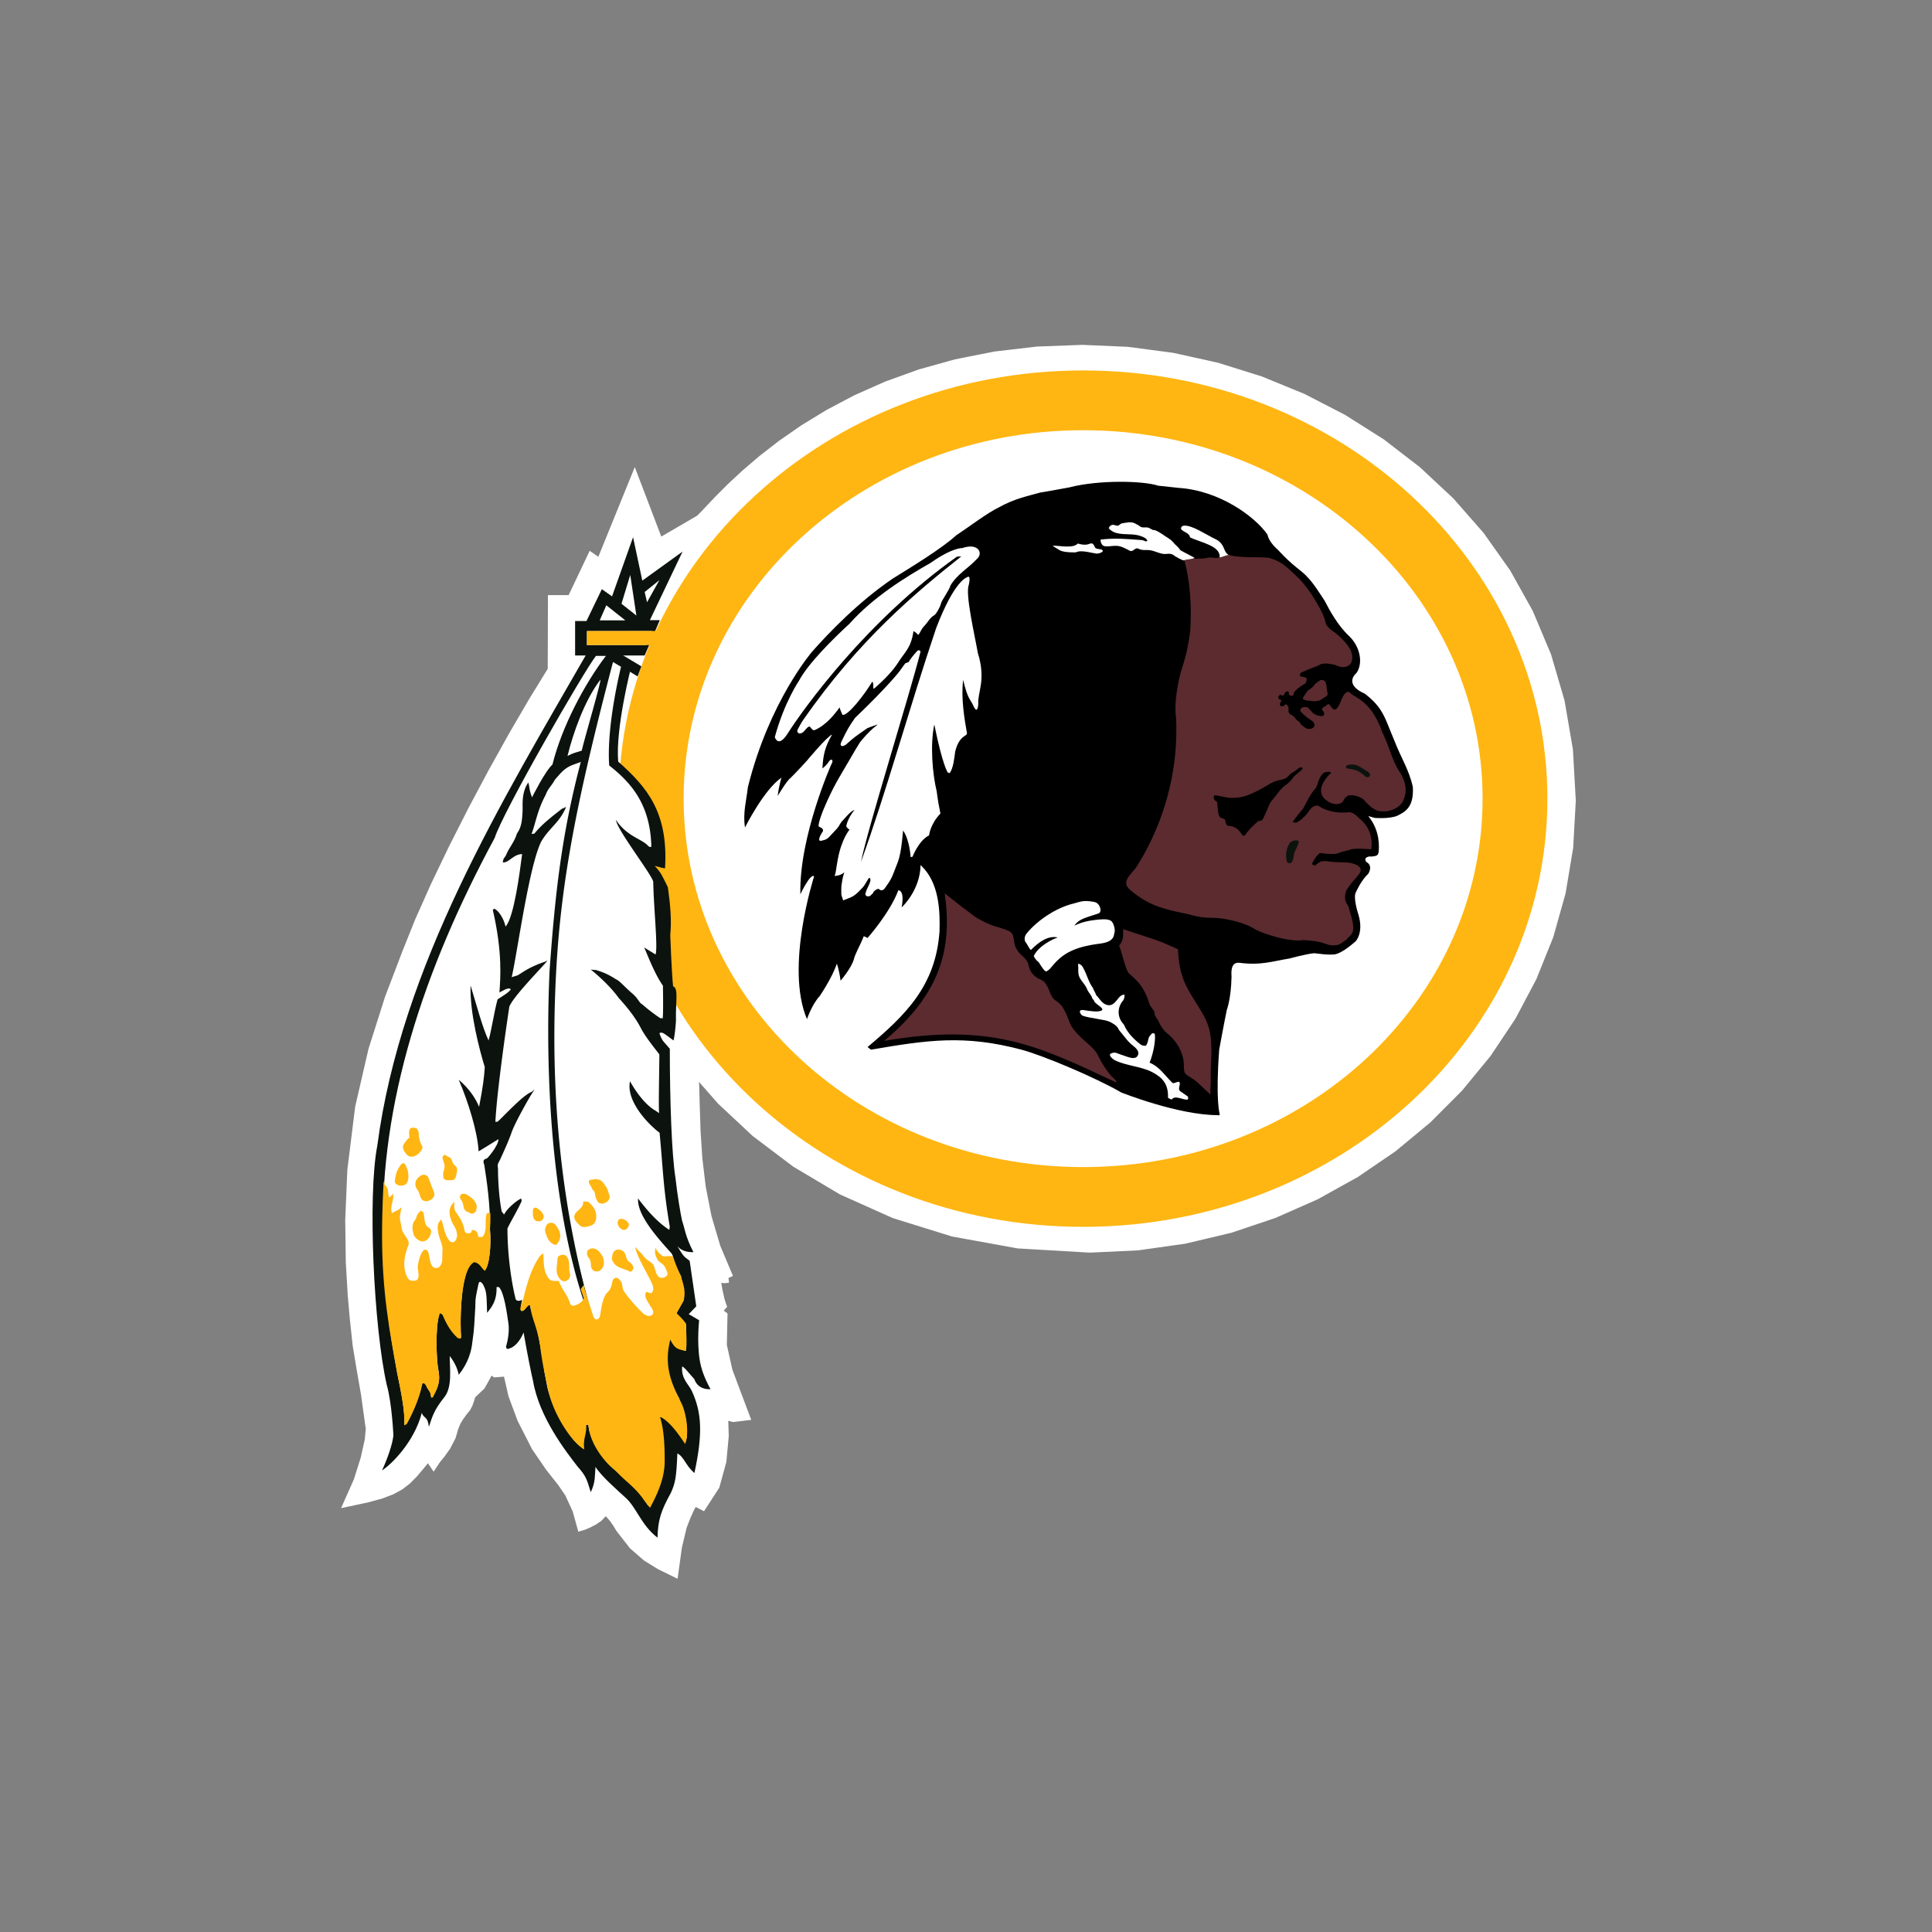 <svg width="512" height="512" viewBox="0 0 512 512" xmlns="http://www.w3.org/2000/svg"><rect x="0" y="0" width="512" height="512" fill="#808080" stroke="none"/><title>washington-redskins</title><g fill="none" fill-rule="evenodd"><path d="M193.096 338.649c-1.136.345-3.467-.234-3.467-.234.78 5.672 1.641 7.61 1.641 7.61l-1.359 1.53 1.63 1.16c-1.753 11.223 3.413 18.947 5.802 26.47-1.884.58-4.037.479-5.656-.33.638 6.369.054 18.627-5.523 23.95-1.062-.629-1.835-.809-2.248-1.39-.828 1.789-1.466 2.49-3.152 7.058-.945 3.06-1.763 7.347-2.2 11.972-4.59-2.175-9.598-4.452-14.11-11.467-1.005-1.664-1.709-3-4.162-5.222-.568 1.051-.663 1.36-1.796 2.338-1.198 1.04-4.301 2.312-4.323 2.208-.63-2.824-1.383-5.438-3.2-8.619-1.74-3.525-7.721-8.214-12.607-19.666-2.004-4.394-3.007-8.311-3.842-12.832-.374.167-.633.281-.88.335-1.816.47-3.122.351-3.748-.914-1.536 3.814-3.448 5.946-5.079 6.981-.75 2.2-.63 2.782-2.26 4.572-1.494 2.075-2.004 2.606-3.048 6.536-1.69 3.99-4.22 5.961-4.603 6.993-.63-1.265-.876-1.028-1.503-1.964-6.146 7.523-6.9 9.486-20.82 12.156 3.507-6.375 5.891-17.012 5.643-19.205-1.76-14.929-3.389-18.05-4.274-29.622-.521-5.787-1.999-20.015-.617-38.978 1.498-22.902 8.523-42.69 14.55-57.617 7.775-20.818 25.582-54.364 38.575-74.861l.052-18.601h5.018l5.273-11.106 2.377 1.623 9.028-22.214 6.396 16.775 10.94-6.367c4.37-3.695 35.471-45.11 101.338-45.024 63.832-.085 129.562 45.957 129.562 119.53 0 66.855-59.214 118.45-127.548 118.45-52.955-.001-87.06-24.873-105.149-47.662 1.153 11.455-1.256 34.247 9.35 55.647h-.001" fill="#FFF"/><path stroke="#FFF" stroke-width="2.584" d="M193.054 338.649l-1.021.11-1.14-.097-.926-.164-.38-.08.585 3.579.526 2.355.38 1.282.147.393-1.357 1.532 1.626 1.16-.171 7.812 1.519 6.811 2.294 6.116 2.162 5.732-2.928.353-2.724-.687.189 5.681-.623 6.684-1.786 6.494-3.301 5.09-1.368-.711-.88-.676-.606 1.214-.647 1.271-.811 1.793-1.084 2.78-1.29 5.392-.908 6.575-3.506-1.723-3.575-2.198-3.562-3.1-3.461-4.445-.731-1.206-.808-1.198-1.076-1.3-1.543-1.519-.687 1.196-1.107 1.143-1.18.797-1.423.736-1.207.52-.512.155-1.156-4.177-2.042-4.44-2.016-2.955-3.105-3.912-3.696-5.39-3.786-7.41-2.362-6.373-1.476-6.463-.88.335-2.32.194-1.427-1.107-2.509 4.533-2.575 2.451-.44 1.392-.361 1.046-.521.976-.937 1.158-.962 1.344-.731 1.223-.645 1.577-.706 2.393-1.38 2.63-1.41 1.975-1.168 1.418-.64.97-.754-1.11-.747-.855-2.09 2.57-1.798 2.124-1.73 1.752-1.877 1.449-2.24 1.224-2.82 1.07-3.622.987-4.631.984 2.393-5.381 1.833-5.79 1.123-5.005.288-3.028-1.289-9.305-1.178-6.772-1.02-6.14-.79-7.41-.512-5.863-.51-8.682-.153-11.155.561-13.273 2.057-16.57 3.514-15.235 4.366-13.736 4.607-12.077 3.353-8.351 4.125-9.245 4.71-9.833 5.136-10.124 5.375-10.103 5.45-9.789 5.346-9.168 5.068-8.245.052-18.6h5.015l5.27-11.107 2.374 1.625 9.028-22.216 6.393 16.774 10.934-6.367 1.133-1.12 1.768-1.883 2.422-2.537 3.081-3.072 3.758-3.489 4.44-3.795 5.14-3.984 5.85-4.053 6.569-4.013 7.297-3.852 8.047-3.576 8.8-3.18 9.567-2.673 10.346-2.048 11.136-1.306 11.94-.447 11.967.516 11.914 1.574 11.758 2.6 11.51 3.603 11.155 4.57 10.705 5.518 10.158 6.432 9.507 7.325 8.762 8.189 7.911 9.022 6.964 9.834 5.922 10.613 4.783 11.368 3.535 12.095 2.193 12.793.755 13.47-.685 12.346-1.993 11.935-3.234 11.476-4.404 10.956-5.497 10.385-6.517 9.76-7.467 9.087-8.337 8.356-9.137 7.568-9.868 6.735-10.521 5.844-11.1 4.903-11.61 3.903-12.037 2.855-12.4 1.753-12.687.599-18.974-1.113-17.24-3.13-15.54-4.83-13.873-6.213-12.241-7.278-10.637-8.035-9.066-8.474-7.537-8.589.297 4.8.158 5.714.213 6.48.465 7.095.905 7.56 1.54 7.878 2.371 8.048 3.402 8.068"/><path d="M287.03 325.127c67.956 0 123.045-50.8 123.045-113.475 0-62.674-55.09-113.48-123.044-113.48-67.955 0-123.039 50.805-123.039 113.48 0 62.676 55.084 113.475 123.039 113.475" fill="#FFB612"/><path d="M287.03 309.29c58.462 0 105.868-43.713 105.868-97.638 0-53.925-47.406-97.637-105.867-97.637-58.464 0-105.86 43.716-105.86 97.637-.006 53.925 47.396 97.638 105.86 97.638" fill="#FFF"/><path d="M220.382 202.398s-8.651 19.322-8.277 34.591c0 0 2.692-5.72 3.642-4.741 0 0-7.777 24.06-1.885 37.83 0 0 1.256-3.822 3.384-6.138 0 0 3.26-4.743 4.525-8.56 0 0 .62 1.619.991 4.511 0 0 2.89-3.353 3.51-5.671.488-1.808 1.757-3.81 2.638-6.129l.998.47s5.9-6.598 8.154-12.619c0 0 1.754-.224.883 4.518 0 0 4.89-4.397 5.017-11.225l.995 1.048c4.14 4.742 4.14 12.03 4.023 16.539-1.003 14.458-9.038 22.207-19.069 30.653l.887.695c14.919-2.54 24.748-4.03 39.888 0 5.76 1.541 19.684 7.405 26.453 11.342 0 0 15.05 6.011 25.585 6.011 0 0 .503.228.503-.29 0 0-1.133-3.584-.127-17.062 0 0 1.133-6.24 2.012-10.526 0 0 1.127-2.888 1.255-8.788.013-.486-.51-4.053 2.127-3.705 5.712.747 8.904-.461 13.297-1.156 0 0 4.647-1.267 6.535-1.391 0 0 4.403.65 5.761.23 1.498-.46 3.132-1.624 5.144-3.354 0 0 2.25-2.201.745-7.173 0 0-1.501-4.514-.63-5.902 0 0 1.328-3.068 3.264-4.865 0 0 1.38-2.073-.5-3.114 0 0-1-1.047.685-1.45 0 0 1.26.112 2.066-.291 0 0 .437-.169.503-1.037.078-.934.509-5.438-2.754-9.376 0 0 .942.237 1.634.47 0 0 4.009.344 6.086-.583 1.816-.926 4.45-2.08 4.079-7.637-1.024-4.621-3.02-7.404-5.03-12.606-2.378-5.552-2.75-8.332-7.764-12.138-3.014-1.278-4.396-3.357-2.139-5.443 1.754-2.435 1.125-6.822-1.997-9.833-3.015-2.778-5.27-7.058-6.41-9.258-1.498-2.311-3.133-4.86-4.63-6.363-1.517-1.736-3.766-2.77-7.77-7.174 0 0-2.4-1.964-2.77-4.04-3.39-4.858-12.8-11.69-23.584-12.382-3.146-.351-3.146-.351-5.402-.582-3.753-1.271-15.546-1.623-23.577.464-2.591.512-7.774 1.385-7.774 1.385-2.754.81-6.642 1.511-10.906 3.933-3.134 1.502-7.77 5.088-11.285 7.401-3.77 3.476-12.169 8.568-16.81 11.457-9.03 6.126-16.809 14.228-21.323 19.321 0 0-11.405 13.182-17.05 35.974-.376 3.47-1.374 6.824-.758 10.643 0 0 5.028-10.063 9.668-13.195 0 0-.637 1.86-1.007 4.859 0 0 2.377-4.044 3.375-4.741 0 0 1.758-1.736 4.273-4.505 0 0 5.274-6.366 6.773-7.06-1.939 3.356-2.382 5.552-2.568 9.019.815-.69 1.316-1.217 1.569-1.619 0 0 .489-.927.999-.697.257.6-.126 1.055-.126 1.055h-.004" fill="#000"/><path d="M370.877 204.482c-1.132-1.735-1.879-3.7-2.761-6.126-.372-.987-1.124-3.009-1.998-4.741-.057-.7-1.636-3.933-2.639-5.212-2.517-3.353-4.578-3.643-5.956-5.032l-.522-.01c-1.458.897-1.481 2.875-2.723 4.38-.126.163-.543.362-.83.242-.394-.186-.554-.504-1.01-1.097-.411-.565-.74-.161-1.192.306-.289 0-.502.211-.728.422-.39.376-.085.572.226.994.315.436 0 .436.198.66-.059.18-.114.248-.175.33-.165.23-.568.174-.865.124-.83-.124-.642-.069-1.384-.396-.912-.399-1.347-1.5-2.052-1.84-.208-.113-.923-.234-1.469.098-.402.25-.58.794-.237 1.085.59.496 1.053 1.079 1.681 1.518.855.59 1.79 1.025 1.902 1.852.152 1.053-1.537 1.435-2.332.88-.413-.285-.898-.606-1.34-1.038-.072-.06-.142-.413-.236-.477-.358-.249-.774-.547-.972-.807-.357-.496-.828-1.019-1.472-1.251-.154-.051-.276-.25-.388-.425-.295-.477.024-1.032-.19-1.474-.178-.36-.263-.947-.815-.72-.511.467-.443.467-1.02.421-.732-.06-.147-1.309-.147-1.142.01.069-.03-.025.214-.435-.502-.15-1.257-.523-.68-1.208.495-.577.981.27 1.17-.076.065-.132.493-.859.654-.959.563-.304.726.108.806.22-.243.633.475 1.053 1.168.71l.113-.639c.64-1.027 1.632-1.568 2.641-2.276l.41-.193c.305-.559.655-1.366.013-1.622-.535-.208-1.637-.017-1.409-.893.104-.41.685-.567 1.014-.702a64.695 64.695 0 0 1 3.664-1.474c.297-.11.807-.53 1.184-.555 1.562-.115 1.197-.082 3.11.226.337.051.991.381 1.322.487 1.014.33 2.462.224 3.129-.79.664-.99.477-2.667-.197-3.832-.793-1.41-2.014-2.629-3.07-3.596-1.345-1.246-3.095-1.882-3.443-3.592-.432-2.092-2.189-4.861-3.184-6.519-1.047-1.709-1.97-2.85-3.295-4.434-.312-.367-2.248-2.188-2.58-2.487-2.21-1.988-3.163-2.647-5.518-3.43-1.208-.398-5.91-.143-8.359-.43-.77-.094-3.133-.145-3.777-1.3-.578-1.049-1.31-2.548-2.528-3.26-.44-.251-1.111-.516-1.572-.735-2.207-1.021-4.487-2.733-6.87-2.647-.878.028-.037.903.19 1.001 1.079.524 1.567 1.111 2.161 1.745.614.666 1.955.69 3.106 1.13 1.094.415 2.002 1.062 3.022 1.558.965.467 2.258 2.01 1.19 2.643-.965.57-1.985-.123-3.264.175-.257.062-.644.219-2.129.219-1.977.25-2.663-.627-4.185-1.624-1.523-1.004-2.481-2.54-3.949-3.495-1.8-1.174-3.625-2.15-5.687-2.818-.454-.148-1.054.085-1.459-.112-.707-.366-1.252-1.152-2.147-1.218-1.526-.098-1.526-.214-3.047 0-.213.041-.774.628-.957.626-.901-.033-1.943-.263-2.399.194-.693.735.162.653 1.054 1.054.504.211 1.561.742 2.164.728 2.538-.044 4.165-.063 6.152.93.212.113 1.103.922 1.153 1.224-1.885-.031-4.865-.719-7.046-.555 3.667-.274-3.74.092-5.356.034-.485-.015-.485.9.27 1.408.2.128 1.322-.06 1.468.27.657-.321 2.538-.167 3.082.026.942.31.41.177 1.235.576.501.247.983.58 1.573.517.765-.082.813-1.126 1.583-.791.264.117.852.448.979.44 4.35-.076 4.45 1.18 6.478 1.152.525 0 1.304-.194 1.675.038.814.524 1.58.587 2.834.12 0 0 2.892 7.17 2.135 20.243-.752 5.552-1.124 6.599-2.51 11.11 0 0-1.997 7.168-1.257 12.14.764 16.775-4.766 30.659-10.776 39.914-2.26 2.542-3.52 3.928-1.255 5.772 4.767 4.054 8.658 4.978 15.42 6.372 2.396.69 3.894.921 6.145.921 3.51 0 9.043 1.385 11.544 3.126 2.375 1.161 8.778 3.357 12.662 2.774 3.383.234 4.393.466 6.034 1.044 1.12.456 2.26.456 3.512.114l1.937-1.333c.248-.57 2.068-1.324 1.696-3.643-.126-1.732-.88-3.53-1.245-5.145-1.085-1.428-1.017-2.489-.64-3.988 1.133-2.09 2.45-3.126 3.144-4.167 1.498-1.565.63-2.656-1.448-3.186-1.001-.4-2.94-.23-4.953-.4-1.065 0-1.944-.407-3.446-.12 0 0-1.017.638-1.567 1.106l-.763-.409s.7-1.852 2.128-2.952c1.444.23 3.556.386 4.65.121 1.3-.546 2.791-.769 3.886-1.165 1.89-.167 2.767-.057 5.021.063 0 0 1.128-4.511-2.822-7.928-.94-.8-1.706-1.848-3.063-1.903-4.788.524-7.408-1.272-8.17-1.737-1.18-.058-1.55.41-2.19 1.107-1.638 2.535-3.574 3.406-3.574 3.406l-1.002-.117s.88-1.384 2.876-3.702c.896-1.854 2.138-4.162 3.267-5.323.685-1.097.882-3.583 2.57-4.277.82 0 .952-.177 1.562.174-1.24 1.095-4.757 5.028-1.113 7.454 1.496 1.162 3.763 1.162 4.315-.055.276-.668.88-1.097 1.195-1.334 1.883-.346 3.454.522 4.074.988 1.506 1.621 2.387 2.37 3.128 2.714.825.583 2.337.462 3.08.462 2.449-.391 3.762-1.673 4.201-2.481 1.311-2.544 1.066-5.033-.816-8.038z" fill="#5B2B2F"/><path d="M345.474 185.383c.757.354 1.066.244 2.604.445 0 0 1.349.2 2.565-.782.197-.16 1.22-.634 1.187-1.015-.13-1.762.16 1.145-.216-1.502-.086-.562-.056-1.073-.301-1.67-.114-.31-.644-.848-1.424-.599-.144.051-1.385.984-1.408 1.03-.685 1.211-1.752 1.351-2.227 2.173l-.884 1.342c-.084.21-.198.426.104.578" fill="#5B2B2F"/><path d="M357.017 202.808c2.151-.65 3.195.274 5.57 1.77.416.26.758.936.158 1.306-.196.124-.646.101-.782-.018-2.085-1.84-2.758-1.856-5.036-2.23-.112-.009-.468-.66.09-.827v-.001M344.22 223.15a25.84 25.84 0 0 1-1.074 2.573c-.427.9-.225 2.01-.888 2.818-.29.36-1.096.22-1.217-.203a6.195 6.195 0 0 1 .601-4.694c.438-.748 1.521-1.12 2.454-.836l.127.467v-.127l-.002.002" fill="#0C130F"/><path d="M322.649 212.513c-.712-.217-1.097-.829-1-1.503.242.062.04-.256.252-.237 1.496.087 2.895.643 4.392.676 1.705.031 3.416-.265 4.976-.947 1.936-.853 3.61-1.763 5.47-2.905.831-.508 2.025-.81 3.055-1.015 1.626-.34 1.521-1.183 2.73-1.846 1.772-.95 1.639-1.654 2.63-1.29.28.103-.289.682-.591.94-.668.551-1.548 1.104-2.153 2.084-.137.197-1.065 1.114-1.245 1.25-2.032 1.384-2.486 2.59-3.998 4.29-.855.97-1.133 2.234-1.699 3.356-.339.663-.55 1.35-.992 1.96-.185.252-.865.128-1.097.344-1.253 1.106-2.45 2.169-3.377 3.612-.155.233-.68.224-.756.097-.804-1.423-1.924-2.497-3.831-2.549-.338-.011-.705-.716-.684-1.34.013-.137-.148-.395-.33-.432-.296-.045-.431-.3-.742-.315-.326-.016-.584-.479-.643-.675-.387-1.123-.245-2.372-.495-3.552h.127v-.003" fill="#000"/><path d="M294.85 244.621c-.317-1.157-2.34-1.055-3.788-.92-2.201.219-4.208.566-6.342 1.603 1.406-1.961 3.136-2.081 6.42-3.246.745-.264.564-1.476.088-2.185-.553-.813-1.273-.855-1.552-.905-2.71-.486-3.58.092-5.014.432-4.966 1.18-9.851 4.64-12.575 7.953-.791.968-.53 1.987-.365 2.2.506.626 1.294 2.376 1.51 2.163 2.013-2.01 4.456-3.861 7.096-3.28-1.127.336-5.083 2.186-6.339 4.864-.077.17.51 1.146 1.256 1.665 1.01 1.562 1.381 2.195 1.95 2.486.35-.032 1.09-.709 1.293-.996 2.766-3.398 5.533-5.48 13.181-6.404 2.197-.344 3.45-.927 3.643-2.777 0 0 .43-.922-.442-2.777m-9.157 10.87c.129 1.739-.145 2.52.38 3.653.518 1.07 1.586 1.996 1.986 3.104.315.842 1.392 1.917 1.392 2.502.517.455.572.867.572.867.663.81 2.651 1.783 1.95 2.254-.823.586-3.265.173-4.734-.053-1.895-.287-.8 1.299-.394 1.46 1.923.732 5.958.98 7.278 1.652.8.407 1.848 1.022 2.187 1.747.251.543.7 1.015 1.094 1.484 1.27 1.577 1.725 2.26 3.04 3.254.654.497 1.41 1.342 1.182 2.102-.277.89-.888 1.078-1.807.962-.29-.042-1.208-.293-2.087-.644-1.751-.506-2.126-1.103-3.385-.506-.678.322.314 1.384 1.083 1.77 3.15 1.542 6.951 1.577 10.01 3.212 2.614 1.403 4.208 3.108 4.067 6.716 0 .066.942.542.998.463.897-1.296 3.16.313 4.262 0 .102-.033.129-.577-.02-.801l-2.124-1.469c-.505-.747.223-1.55-.027-2.206-.263-.66-1.482.488-1.937.051-2.008-1.922-3.318-4.207-6.023-5.319 1.132-2.886 1.624-6.125 1.37-7.633-.745-.575-1.057.35-1.244.464-.62.545-.375 1.736-1.096 2.642-.127.153-1.098-.027-1.371-.25-1.846-1.453-3.57-3.176-4.433-5.24-.027-.074-.398-.497-.477-.598-1.355-1.754-1.273-4.203.3-5.962.166-.192.425-1.272.265-1.394-.285-.205-.913.21-1.17.446-.858.812-1.598 2.43-3.047 2.286-1.644-.161-2.264-1.689-3.266-2.687-.315-.982-.91-1.61-.757-1.74-1.378-1.848-1.498-3.354-2.777-5.662-.284-.52-.68-.768-1.238-.927h-.002" fill="#FFF"/><path d="M295.251 286.605c1.637.77-.248-.987-.248-.987-.628-.403-2.102-2.504-2.39-3-.703-1.127-1.209-1.997-1.63-2.893-.616-1.394-1.843-2.378-3.866-4.18-1.013-.903-2.58-2.502-3.217-3.67-.99-1.81-1.555-5.06-3.937-6.58-1.836-1.179-1.396-2.519-2.978-4.804-.61-.864-1.852-.973-2.764-1.83-2.295-2.133-.841-2.956-2.843-4.916-.893-.855-1.272-1.028-2.036-2.34-1-1.682-.246-3.888-1.938-4.66-1.501-.693-2.67-.939-3.687-1.251-1.584-.48-4.098-1.672-5.52-2.693-1.496-1.077-4.56-3.433-7.837-6.055 2.001 14.227-.766 26.375-16.059 39.102 28.345-4.86 40.757 1.27 60.948 10.756l.002.001m10.71-18.159c.086 1.164.518.954 1.218 2.552.35.803 1.334 2.206 1.847 2.604 2.903 2.246 4.907 5.713 4.704 9.287.139 1.745.238 1.637 2.09 2.85.315.214.504.232 1.494 1.09l3.457 3.243c-.066-1.047.113-2.808.087-3.36-.165-5.456.976-11.094-1.035-15.866-1.502-3.572-4.887-7.593-6.218-11.329l-.667-2.04c-.696-2.9-.763-5.925-.763-5.925l-4.195-1.848c-3.303-1.219-7.02-2.338-10.346-3.47 0 1.62.243 2.77-1.066 4.392.88 1.97 1.62 6.31 2.626 7.353 2.194 1.904 3.95 3.406 5.396 7.978.327 1.09 1.313 1.678 1.371 2.492v-.003" fill="#5B2B2F"/><path d="M254.997 145.254s-2.502-.228-8.404 3.933c-6.513 3.7-15.168 9.023-21.448 16.079-4.57 4.219-11.034 10.642-13.414 15.156 0 0-3.893 5.668-6.4 14.921 0 0 .886 3.009 3.389-.926 4.379-6.876 21.066-30.025 44.896-46.905l1.139-.06c-11.8 9.363-27.094 21.981-41.962 43.441-.553.795-1.268 2.212-1.337 2.32-.667 1.147 1.038 1.324.168 1.129 1.357.306 1.858-1.432 2.73-1.777.535-.218.767 1.268 1.62.886 3.038-1.356 5.284-4.248 6.53-5.984.067.497.767 1.97.767 1.97 1.372.35 5.644-5.086 7.896-8.79.634.689-.15 2.385.68 1.66 2.578-2.244 4.879-4.647 6.248-6.842 1.6-2.567 3.363-3.723 3.989-8.231 1 .576.98.824 1.256 1.035.63-.692.669-1.422 1.67-2.457 1.082-1.13 1.299-2.009 2.622-2.807.474-.29 1.514-2.099 1.724-3.041.196-.897 2.353-3.804 2.509-4.768 1.751-3.01 4.77-4.627 6.896-6.94 2.007-1.612.5-4.507-3.763-3.003" fill="#FFF"/><path d="M232.924 235.597c.88.927 1.625-.29 1.625-.29 1.45-2.023 1.763-2.547 2.766-5.263.63-1.794 1.379-2.431 2.005-9.942 1.76 2.426 2.007 7.051 2.007 7.051l.504-.114s1.633-4.282 4.388-5.668c0 0 .25-2.892 3.006-5.78-.37-1.738-.63-3.129-.995-5.905-1.133-4.624-1.762-12.373-.631-17.695 2.252 11.1 3.574 12.726 3.574 12.726l.502.169c.943-1.327 1.197-3.638 1.457-5.723 1.113-4.395 3.124-3.93 3.124-4.86-.631-3.584-1.628-9.253-1.008-14.114 1.26 5.321 1.885 4.978 2.753 6.949 1.13 2.423 1.257-.587 1.257-.587-.244-3.12 2.139-6.247-.127-13.536-.872-4.971-3.382-15.615-2.377-18.048.63-3.003-.501-1.966-.501-1.966s-3.267.694-8.15 13.423c-7.147 21.168-13.295 43.723-19.947 62.003 2-9.602 12.663-43.496 15.806-55.751 0 0-.44-.875-1.126.107-.822.87-1.634 1.965-2.076 2.717.061-.045-.374.062-.87.3l-1.58 2.192s-3.124 4.044-11.72 12.262c-1.449 2.09-2.07 3.043-3.636 6.363-.567 1.215.31 1.39 1.253.698 2.314-2.083 2.441-2.083 5.643-4.342.141-.099 2.719-.955 2.719-.996-.408.478-.952.792-1.15.978-.888.772-3.06 3.025-3.65 3.981-1.464 2.325-3.05 5.214-5.147 8.716-2.63 4.387-4.629 9.476-4.629 9.476-1.38 3.586-1.004 3.933-1.004 3.933 1.877.693.854 1.57.854 1.57-.854 1.44-1.233 2.59.215 2.073.947-.176 1.446-.617 1.833-1.065.744-.843 1.365-1.424 1.879-2.008.84-.967.677-1.262 1.585-2.214 1.168-1.248 1.91-2.291 3.107-2.803-2.076 2.596-2.197 4.447-2.197 4.447l.506.573.362.236s-2.127 2.427-3.121 7.935c-.487 2.616-.387 2.942-.824 4.393.211-.186 1.448 0 2.551-1.035-.478 1.609-.575 2.419-.575 2.419-.212 1.327-.212 1.098-.212 2.606 0 1.39 0 .801.5 2.423 2.254-.925 2.753-.809 4.881-3.119 1.007-.87 1.78-2.983 2.086-2.84.557.238.083 1.414-.169 1.932-.341.728-.648 1.272-.772 1.795-.069.269-.356.66.102 1.022.198.164.059.138.703.123.38-.009.737-.548.737-.548s.202-.044.401-.446c.143-.34.43-.53.68-.694.003-.003.38-.35.821-.238l.002-.001" fill="#FFF"/><path fill="#0C130F" d="M174.859 164.343h-2.631l8.655-18.164-10.663 7.692-2.45-11.508-5.574 15.678-2.701-1.906-4.07 8.437h-3.017v9.137h18.438l4.013-9.365v-.001"/><path fill="#0C130F" d="M159.188 173.246l9.778 6.012 1.002-2.664-5.77-3.462-5.01.112v.002"/><path d="M161.95 171.975l5.262 4.974s-4.135 16.076-3.384 24.874c7.656 6.824 13.298 13.417 12.42 28.221 0 0 .5.345-2.757-.576 1.632 1.621 2.127 2.892 3.508 5.666.626 4.511 1.013 8.562.626 12.727 0 0 .387 10.292.757 13.53 1.509.462.628 4.166.756 9.028 0 0-.128 3.005-.639 5.322-3.126-2.317-2.88-2.196-3.755-1.965.749 2.302 1.252 2.302 2.765 4.157 0 13.77.5 27.997 1.5 34.246.5 4.51 1.378 9.71 1.755 11.335.751 2.079.751 3.923 3.01 8.325-.75 0-2.854.057-4.267-1.615 2.008 3.466 2.008 2.777 3.264 3.931l1.751 12.03-2.001 2.077 2.765 1.619s-.63 5.44.123 10.41c.37 2.316 1.128 4.631 2.892 7.867-3.645.124-4.27-2.653-4.27-2.653-1.003-1.048-2.76-3.365-3.263-3.365-.25 3.365 1.757 4.637 2.633 6.602 2.555 5.65 2.894 11.108.63 21.625-2.51-2.193-2.634-4.166-4.52-5.202-.245 6.006-.497 7.86-1.75 10.514-2.632 4.744-3.39 7.19-3.512 11.814-4.391-3.364-5.52-7.987-8.532-10.646-2.133-1.964-6.392-5.67-7.9-8.098-.253 2.884 0 3.938-1.256 6.705-1.005-3.212-1.125-4.16-3.51-6.816-3.134-4.054-10.164-13.074-11.788-22.675-.383-1.623-1.382-6.364-2.509-12.846-.882 2.207-2.38 3.938-3.887 4.287-.758.353-.758-.574-.758-.574.627-2.09.88-4.398.627-6.133-.37-2.554-1.125-8.214-2.509-9.603h-.632c.126 3.814-1.506 5.552-2.507 6.823-.124-3.009 0-5.317-.75-6.823-.377-1.05-1.254-1.965-1.508-.927-.625 3.01-.877 3.587-.877 6.362-.247 4.168-.247 5.562-.757 9.026-.246 2.547-1.126 5.667-3.63 8.785-.501-2.766-2.384-4.967-2.384-4.967 0 3.353.756 8.324-1.5 10.99-2.767 3.467-3.145 5.202-4.019 7.751-.379-3.013-1.379-2.085-1.877-3.706-2.012 7.86-8.29 13.877-10.542 15.261 1.506-3.227 2.764-6.935 3.014-9.25 0 0-.377-8.56-1.763-13.413-3.432-15.146-5.092-50.12-2.5-63.402 6.264-47.655 33.11-91.386 55.683-130.714l6.271-.911v-.004" fill="#0C130F"/><path d="M164.581 176.714s-3.893 15.385-3.136 26.147c5.273 4.163 10.914 9.832 11.166 21.513-.44.177-.501.06-.884-.233-1.497-1.782-5.513-2.372-8.523-6.877.44 2.835 9.29 14.173 9.912 16.366.121 7.06 1.25 17.297.619 19.318l-3.01-1.852c1.634 3.874 3.01 7.29 4.956 10.123 0 0 .191 10.003-.192 8.615h-.501a46.693 46.693 0 0 1-4.822-3.702c-.821-.403-.943-1.383-2.453-2.724-2.251-1.905-3.51-3.525-4.45-3.874-2.388-1.555-4.015-2.078-5.393-2.48-.436 0-1.317-.118-1.317-.118s4.516 3.528 7.4 7.519c3.452 3.818 4.892 6.07 6.076 8.376 1.321 2.326 3.204 4.633 4.707 6.597 0 3.187-.252 13.765-.064 15.56l-.943-.638c-2.253-1.271-4.7-4.112-6.774-7.81-1.126 5.328 5.018 11.568 7.84 13.653.941 9.893.941 14.51 2.702 24.921l-.127.813c-2.515-1.616-5.142-4.168-8.28-8.323-.25 4.043 4.139 9.365 8.783 14.454.61.682.446 1.571.777 2.343.549 1.278 1.1 2.866 1.789 3.73.565 2.251.815 5.265.69 6.536l-1.881 3.357 2.506 2.779c.248 3.006-.374 3.81 0 7.168 0 0-2.879-.228-4.142-3.244-2.253 5.793.257 12.272 2.261 15.624 1.505 3.933 2.382 6.359 2.129 10.64l-.503 1.265c-1.499-2.772-3.631-5.081-5.769-6.586l-.871-.223c2.11 12.17 1.383 16.187-2.627 23.949l-.636-.582c-2.254-4.056-6.515-7.18-9.522-10.064-.506-.111-5.769-6.249-6.154-11.224l-.622.121c-.252 1.736-1.009 5.439-.502 6.13l-.504-.23c-3.005-1.278-8.465-11.101-9.401-16.768 0 0-.199-1.106-.63-3.362-.192-2.195-1.44-8.907-1.696-9.835-.44-2.486-1.586-5.627-2.064-7.284.065-.58-.374-.753-.69-.287-.692.913-1.25 1.79-1.632 1.212-.315-.575-.06-1.502.192-2.773-.503.343-1.63.489-1.76-.347-1.381-5.67-2.13-12.726-2.13-18.512.63-1.5 2.38-4.27 3.766-7.29l-.124-.688c-1.51.688-4.02 3.006-4.518 4.271l-.63-.803c-.5-2.324-1-6.831-1-11.569-.252-.87.12-1.384.503-2.085.998-2.194 2.135-4.65 3.007-7.057.756-2.435 4.957-9.94 6.215-11.684l-.827.693c-2.31.758-8.272 7.408-9.023 7.872l-.565.051c.31-6.652 2.318-21.454 3.696-30.542 1.383-3.41 12.17-13.817 9.655-11.969-4.884 1.622-6.514 3.24-7.525 3.704l-1.502.464c1.497-6.459 4.615-29.8 7.905-36.092 2.378-3.819 4.767-4.858 6.52-9.023l-1.259.574c-.874.816-4.767 3.476-7.145 6.486l-.762.112c1.128-3.005 1.508-6.242 3.765-10.408.623-1.742 1.632-2.433 2.39-3.934 1.874-2.203 2.63-3.012 4.387-3.82.872-.34 2.507-.921 2.507-.921-5.007 18.943-6.774 34.344-8.28 55.404-1.508 33.55 1.544 74.144 13.804 99.253-9.788-29.379-13.552-61.305-12.298-93.697 1.003-27.765 5.512-49.977 15.305-87.452l2.13 1.266.003.007" fill="#FFF"/><path d="M157.934 173.822c-3.133 3.937-24.71 41.416-26.84 48.245-19.055 35.278-30.353 70.442-29.598 105.038 0 15.15 1.762 25.564 3.76 36.666.882 4.276 2.132 10.061 1.882 13.76l.633-.346c.874-1.505 3.255-6.242 4.015-10.174.253-1.503 1.129 0 1.129 0 .367 1.036 1.126 1.504 1.252 2.54 0 .93.492.818.75.112 1.378-2.537 1.756-4.05 1.25-6.706-.498-2.195-.87-11.334.253-14.69 0-.93.876 0 .876 0 .633 1.39 1.635 3.936 3.886 6.019 0 0 .943.574 1.007 0-.24-2.429-.496-18.279 3.515-20.02 1.501.345 1.63 1.278 2.758 2.317 1.26-1.274 1.761-6.708 1.383-10.875.125-6.474-.883-12.957-1.507-16.999-.526-1.276 0-1.51.751-1.744.185-.125 3.011-3.353 3.011-5.084-2.374 1.502-3.01 1.851-5.268 3.245-.25-4.983-2.634-12.846-5.264-18.987 2.76 2.327 4.508 4.98 5.39 7.18 1.003-5.087 1.38-8.104 1.507-10.533-1.375-4.513-4.008-14.337-3.76-21.63 1.63 5.321 3.131 11.106 4.766 14.579.752-2.553 1.377-7.063 2.381-10.881 1.374-.925 3.01-1.851 3.509-2.654-.502-.816-2.64.695-3.01.803.25-3.585.875-10.525-1.754-21.862l.37-.348c1.128.467 2.507 2.547 3.01 4.75 2.26-2.43 3.766-14.46 4.39-19.2-2.382 0-3.508 2.426-5.143 2.19.25-1.505.376-.803 1.002-2.19.631-1.625 2.138-3.25 2.764-5.442 1.378-1.853 1.378-4.05 1.507-6.13 0-1.968-.25-4.858 1.5-7.405.383 1.032.13 1.737 1 3.931 0 0 3.518-7.056 5.401-8.67 2.5-10.067 8.523-21.405 14.173-28.813" fill="#FFF"/><path d="M159.06 180.183c-4.141 5.445-7.152 14-8.66 20.132 1.882-.927 2.008-.817 3.765-1.388.631-2.896 5.575-19.635 4.895-18.744" fill="#FFF"/><path d="M117.576 312.273c.075.336.658.127.351.462.751 0 1.535.135 2.231-.062.353-.095.593-.604.655-.88.205-.969.722-2.202-.22-2.88-.829-.621-.686-1.6-1.27-2.075-.27-.219-.846-.366-1.236-.727-.29-.275-.817.338-.815.613.015.758.559 1.527.546 2.342-.018 1.242-.643 1.59-.24 3.213l-.002-.006m-9.054-10.631c-.086-1.34-.564-3.232 1.6-2.7.68.16.837 1.091.853 1.542.036 1.213.335 2.18.893 3.242.318.601-.22 1.123-.548 1.552-.839 1.145-2.565 1.792-3.55.664-.603-.685-1.335-1.712-.79-2.65.428-.736.768-1.136 1.415-1.777m2.299 13.897c-1.139-1.51-.606-2.916.727-3.812.84-.563 1.861-.184 2.103.48l1.518 3.938c.477 1.41-1.46 2.774-2.822 2.159-.97-.456-.904-1.936-1.526-2.765m1.166 5.482c-.544-.157-.596.276-.865.499-.565.446-.567 1.385-1.06 2.001-.92 1.14-.643 2.754-.281 3.843.243.747 1.454 1.836 2.484 1.752 1.628-.123 2.832-2.916 1.59-3.58-1.615-.883-1.047-3.105-1.642-4.31-.044-.088-.43-.033-.684-.033m10.808-3.026c-.417-.511-.434-1.2.043-1.529.439-.295 1.2-.153 1.644.2l.721.474c1.347.988 2.172 2.31 1.443 3.824-.198.425-1 .827-1.56.44-.434-.3-1.039-.32-1.34-.832-.484-.836-.288-1.781-.952-2.577m-14.824-9.35c-.241-.738-.92-.376-1.295.161-.888 1.27-1.333 2.498-1.46 4.35.25 1.037 1.869 1.236 2.658.774 1.797-1.038.512-5.021.424-4.472.055-.356-.328-.89-.328-.811l.001-.002m34.88 11.45c-.366-.256-.972 0-1.006.415-.137 1.187-.157 3.438 1.8 3.072.695-.125 1.156-.786.991-1.458-.237-.96-1.007-1.497-1.786-2.03h.001m4.688 4.218c-.476-.437-1.317-.367-1.669-.12-.716.512-.983 1.593-.728 2.41.28.89.608 1.839 1.322 2.527.46.442 1.413.954 1.666.635.586-.766 1.133-1.787.873-2.89a5.203 5.203 0 0 0-1.464-2.562m17.937-1.387c-.35.03-.792.074-.935.272-.7 1.014.068 2.194.998 2.618.975.462 2.204-1.056 1.481-1.893-.46-.546-1.187-1.015-2.043-.996m-8.109 10.642c-.362-.17-.93-1.241-.652-1.958.256-.642 1.048-.9 1.723-.792.777.135 1.274.64 1.713 1.17 1.15 1.363 1.474 3.491-.017 4.63-.606.475-1.696.362-2.125-.305-.546-.834-.142-1.503-.56-2.396l-.082-.348v-.001m10.418.747c-1.023-.738-.599-2.22-1.728-2.885-.63-.38-1.465-.472-2.05-.022-.613.492-.61 1.2-.768 1.939-.085.41.202.772.397 1.128.825 1.554 2.826 1.606 4.39 2.484.207.116.614-.28.767-.53.483-.777-.297-1.6-1.009-2.115m-16.596-1.456c-.53-.589-1.44-.396-1.985-.055-.187.115-.371.42-.371.65-.013 1.504-.556 3.063.04 4.487.359.859 1.187 1.9 2.26 1.46.768-.314 1.246-1.172.988-1.998-.477-1.528.23-3.251-.934-4.544h.002" fill="#FFB612"/><path d="M178.49 333.362c-.328-1.054-2.383.016-3.12-.659-.647-.593-1.426-1.124-1.543-2.058-.523 1.098-.107 2.238.447 3.209.315.555 1.044.853 1.513 1.344.536.531.724 1.265 1.026 1.936.382.875-.548 1.379-1.132 1.484-1.836.312-1.888-2.118-2.466-3.291-.406-.842-1.576-1.173-2.198-1.949-.15-.176-.42-.37-.561-.59-.518-.855-1.572-1.461-2.031-2.364-.082.394.062.787.189 1.138.874 2.556 2.281 4.81 3.492 7.22.341.669.716 1.329.923 2.061.186.624.085 1.372-.308 1.759-.387.4-1.309-.463-1.498-.174-.666 1.082.373 2.372.967 3.43.425.751 1.174 1.498.822 2.36-.067.167-.32.396-.577.46-.89.22-1.67-.308-2.142-.768-1.85-1.785-3.463-3.58-4.928-5.725-.565-.821-.258-1.89-.882-2.699-.359-.464-1.044-1.214-1.667-.702-.202.176-.445.412-.49.672-.195 1.053-.426 2.04-1.12 2.819-.198.221-.583.58-.66.714-.949 1.611-1.161 3.47-1.465 5.358-.077.45-.198 1.013-.701 1.244-.526.26-.883-.262-1.17-.597-.762-.865-1.072-1.897-1.598-2.886-.314-.617-.328-1.373-.751-2.022l-.226-.017c.072.177-.101.335-.18.446-.503.8-1.325 1.166-2.224 1.479-.494.176-1.053-.159-1.16-.552-.606-2.245-2.283-3.841-2.963-5.993-1.038.005-2.06.223-2.74-.712-1.497-2.041-1.197-4.334-1.394-6.575-.335.267-.742.454-.985.818-2.381 3.531-3.295 7.21-4.314 11.205-.2.801-.328 1.099-.6 1.848-.562 1.571.314 1.796 1.195.754 1.54-1.83 1.218-.32 1.376.116.382 2.672 1.884 5.323 2.501 9.834.513 4.391 1.511 8.79 2.011 10.988 1.335 7.223 6.524 14.578 9.66 16.4-.373-3.005.752-4.14.503-6.458l.635-.116c.116 4.053 3.38 9.259 7.139 12.154 3.01 3.233 4.644 3.925 7.181 7.282.751 1.155 1.35 1.687 1.98 2.612 1.377-2.612 3.888-7.235 3.888-12.326 0-3.907-.13-8.327-1.255-11.805 2.26.934 4.771 4.284 6.652 7.183 1.127-2.208.5-8.334-1.253-11.34-1.757-3.704-4.643-8.792-2.637-16.311 1.251 2.655 2.133 2.54 4.142 3.003.377-2.777-.128-6.707 0-7.17-.762-1.263-2.505-2.785-2.505-2.785l1.877-3.344c.88-3.354-.871-6.019-.686-6.535-.949-1.909-1.593-3.543-1.989-4.81v.003m-21.693-18.584c-.274-.716-1.037-1.246-.631-1.958.113-.2.528-.15.832-.215.891-.22 1.948-.09 2.538.492.464.461.78 1.005 1.166 1.577.389.591.496 1.297.751 1.95a1.506 1.506 0 0 1-.638 1.858c-.708.395-1.01.734-2.048.305-.39-.16-.63-.934-.816-1.233-.239-.4-.222-1.533-.541-1.905-.29-.32-.447-.432-.616-.871h.003m-.676 3.907c-.304-.269-.707-.255-1.024-.277-.153-.007-.594.024-.577.282.103 1.403-1.657 2.06-2.192 3.166-.537 1.146.565 2.23 1.474 3.002.728.619 1.88.2 2.763-.05 1.457-.403 1.643-2.285 1.305-3.554-.262-.957-.918-1.814-1.749-2.569" fill="#FFB612"/><path fill="#FFF" d="M172.787 167.237h-17.242v3.7h15.741l1.501-3.7m-1.944-10.353l.628 2.72 3.265-5.85-3.893 3.13m-11.91 7.512l1.752-3.987 5.023 3.987h-6.775m5.767-4.394l2.323-7.634 1.622 10.755-3.945-3.12"/><path d="M101.87 313.371c.128 1.037.109.404.654 1.272.503.778.223 1.827.607 2.721.321-.386.94-.562.996-1.15.476 1.79-.932 3.514-.246 5.315.766-.635 1.9-.78 2.507-1.626-.052.72-.268 1.407-.377 2.105-.195 1.204.333 2.415.488 3.675.184 1.585 2.322 2.781 1.713 4.342-.991 2.54-1.518 5.232-.623 7.63.19.505.467 1.347 1.098 1.62.48.201 1.206.212 1.675 0 .257-.122.474-.501.522-.86.197-1.116-.342-2.158-.123-3.223.27-1.386.535-2.768 1.488-3.88.195-.226.928-.153 1.094.195.63 1.303.377 2.857 1.213 4.056.285.405 1.274.692 1.798.244 1.169-1.007.744-2.579.896-3.888.248-2.169-.854-3.332-1.168-5.542-.29-2.072.127-2.379.842-3.232.753 1.94.76 4.05 2.277 5.77.326.363.92.375 1.173.183 1.098-.874.877-2.776.076-4.013-1.216-1.879-2.21-4.845-.014-6.568-.139.95-.125 2.024.405 2.732.729.974 2.08 2.975 2.271 4.895.076.683 1.137.958 1.788.42.115-.1-.027-.555.316-.593 1.053-.135 1.549 1.012 1.497 1.803.416 0 .972.134 1.185-.064 1.012-.957.766-3.234.83-4.557.11-2.44.743-1.51 1.177-1.747 0 0 .187 1.165-.06 4.514.376 4.17-.122 9.61-1.383 10.873-1.128-1.033-1.253-1.964-2.754-2.315-4.013 1.74-3.76 17.594-3.517 20.016-.058.581-1.005 0-1.005 0-2.252-2.077-3.254-4.627-3.886-6.008 0 0-.877-.93-.877 0-1.124 3.353-.751 12.489-.25 14.694.5 2.653.125 4.156-1.253 6.699-.253.701-.748.817-.748-.113-.128-1.034-.888-1.495-1.253-2.546 0 0-.876-1.495-1.128 0-.758 3.93-3.14 8.678-4.016 10.182l-.631.347c.248-3.699-1-9.482-1.883-13.766-2-11.107-4.012-21.515-4.012-36.668 0-6.83.404-14.168.404-14.168l.218.224h-.002m52.022 28.272c1.781 5.215 4.035 12.268 5.548 14.929-.381-3.007-4.768-14.929-4.645-15.729.125-.814-.903.8-.903.8" fill="#FFB612"/><path d="M292.155 145.792c-.375-.387-1.727-.185-1.964-.716-.16-.36-.36-.776-.6-.956-.41-.305-.995.114-1.565.2-.774.11-1.6-.041-2.383-.28-1.345 1.428-4.932.481-6.625.596-.213.008 1.066.677 1.292.858 1.187.938 3.147.854 4.594.9.238.01.708-.227.892-.246 1.558-.194 3.106.302 4.748.559.514.082 2.129-.414 1.61-.912v-.003m24.381 2.004l-3.721-1.964c-.227-.337-.514-.747-.871-1.053-.837-.701-1.279-1.542-2.245-2.103-1.273-.757-2.33-1.731-3.737-2.204l-.485-.026c-.106-.022-.172-.11-.143-.224-.118 0-.282.044-.358-.016-.188-.202-.485-.315-.667-.369-.727-.221-1.56.177-2.202-.345-.363-.3-.79-.48-1.2-.714-1.109-.662-2.381-.261-3.571-.087-.24.032-.59.321-.841.523-.452.363-1.193-.286-1.792-.101-.524.158-1.105.724-.603 1.18.544.5 1.246.846 1.985 1.013 2.155.501 4.42.01 6.454.84.588.235 1.31.51 1.549 1.204-.204.037-.428.21-.606.088-.502-.331-1.042-.326-1.536-.36-3.431-.26-6.851-.522-10.282-.08 0 .805.346 1.656 1.145 1.758 1.066.129 2.209-.177 3.23-.102 1.12.075 2.313.74 3.431 1.323.152.078.415.073.591 0 .502-.188.942-.854 1.496-.618.338.159.696.294 1.053.35.787.123 1.35-.01 2.097.092 1.584.218 2.939 1.196 4.5.986 1.18-.158 1.721.201 2.299.69-.34-.275 2.162 1.368 2.375.962.09-.151 2.627-.286 2.653-.643h.002m9.075-.708c-1.012-.587-1.124-1.747-1.666-2.606-.412-.656-.965-1.186-1.624-1.5-2.948-1.41-6.387-3.86-8.579-3.674-.692.062-.972.751-.577 1.106.755.673 2.085.903 2.199 2.007 2.936 1.353 8.1 2.26 7.855 5.215-.018.286 1.892-.61 2.39-.55l.003.002" fill="#FFF"/><path d="M155.546 167.237l18.495-.029a24 24 0 0 0-1.611 3.746l-16.88-.02v-3.696l-.004-.001" fill="#FFB612"/></g></svg>